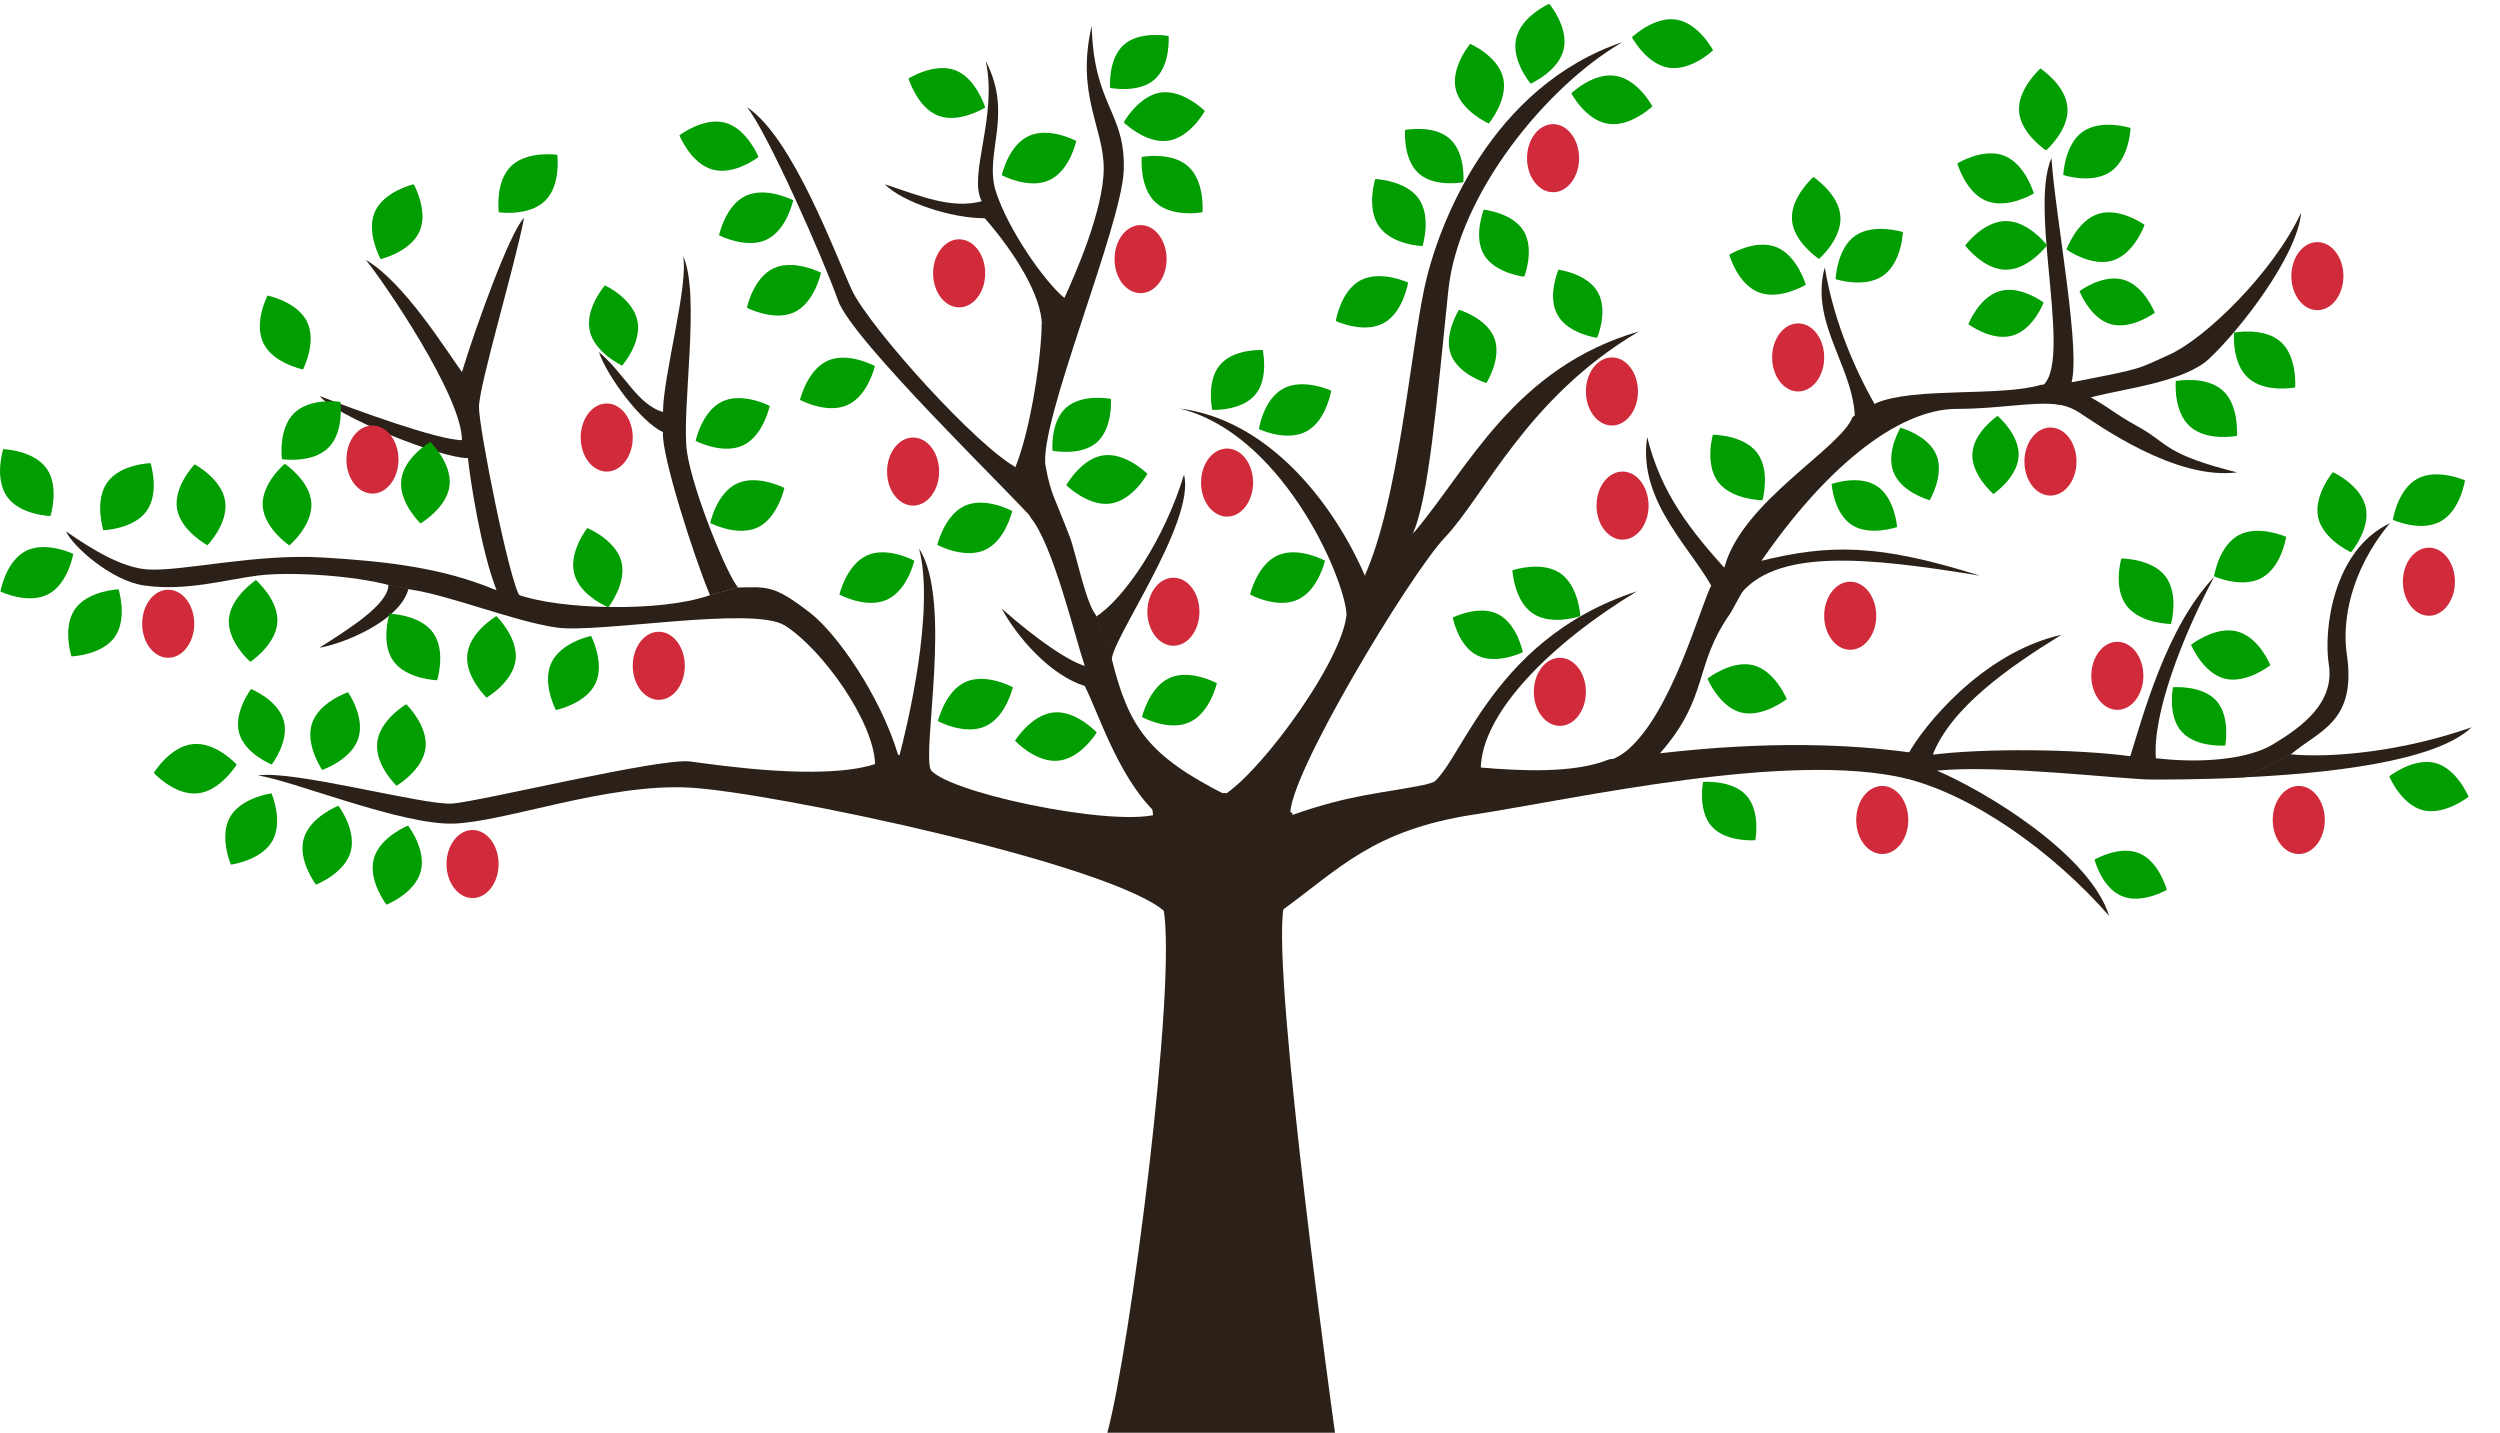 <?xml version="1.0" encoding="utf-8"?>
<!-- Generator: Adobe Illustrator 22.0.1, SVG Export Plug-In . SVG Version: 6.00 Build 0)  -->
<svg version="1.1" id="Layer_1" xmlns="http://www.w3.org/2000/svg" xmlns:xlink="http://www.w3.org/1999/xlink" x="0px" y="0px"
	 viewBox="0 0 1248.5 715.5" style="enable-background:new 0 0 1248.5 715.5;" xml:space="preserve">
<style type="text/css">
	.st0{fill:#2B2118;}
	.st1{fill:#009E00;}
	.st2{fill:#D12A3A;}
</style>
<path id="main" class="st0" d="M641,453.5c-6,35,25.7,262,25.7,262H553c11.2-41,35-224,28-262l-5.5-49.5l36-8l34,10L641,453.5z"/>
<path id="m-branch-5" class="st0" d="M1193.5,261.3c-28.5,13.5-33.2,53.5-30.5,70.5c3,19-13,31-28,40c-12,7.2-34.5,9.5-57,7l-13-1
	c-29-4-75-4-99-1l-12-1c-28.9-4-69.7-6-125,0.4c24.9-28.4,16.4-43.3,35.2-70l10-18c36-55,74-84,103-84c21.8,0,38.4-3.9,51.3-2.1
	l16.7-3.9c15-4,45.6-7.4,58-19c15-14,44-51,46-73c-14,30-48,63-66,71c-16.4,7.3-11.5,6.5-47.5,13.5l-16.5,1.5c-20,6-63,1-82,9l-12,7
	c-6,15.9-55,42-64,75l-7,10c-6,12.9-19.6,62.2-41,81c-2,1.8-4.5,3.4-7.2,4.7l-2.3,0.3c-17.6,7.2-44.4,5.8-64.2,4.1l-27.5,8.5
	c-21.5,4.5-36.5,4.5-67.5,15.5l-4.5,47.5c29-21,45.5-40.2,96-48c52-8,157-32,216-18l16-4c31-3,92.5,4.5,106.5,4.5
	c5,0,23.6,0.1,46.5-1l23-11.5c14-12,33-16,28-50C1169.6,310.7,1173.5,285.3,1193.5,261.3z"/>
<path id="m-branch-4" class="st0" d="M644.5,407.5c-3-17,59.7-120.8,77-139c20-21,41-70,97-103c-62,18-85,68-112,100l-24,21l-10,17
	c2,21-42,82-62,94L644.5,407.5z"/>
<path id="m-branch-3" class="st0" d="M612.2,397c-38.5-19.5-48.5-33.5-57-68l-8-22c-5-6-9.8-30.6-13-39c-8-21-9.2-20.4-12-35
	c-4-21,38-119.9,39-148c1-29-15-32-16-72c-8,34,6,50.8,6,71c0,21-14.5,53.5-19.5,64.5L520.2,162c0,14-5,51-13,71l7.5,25.5
	c11,13,22,59,27,74v10c7,14,16.5,44.5,34.5,62.5L612.2,397z"/>
<path id="m-branch-1" class="st0" d="M577.3,406.8c-24,6-106.5-11.5-113-23l-15.8-6.9c-9.3-30.5-30.9-60.6-43.5-70.5
	c-19-14.9-22.2-13.1-37-13l-14,4c-24.5,8.5-75,7-95.5-0.5l-11.5-2.5c-25.5-10.5-52-14-86-16c-33.2-2-70,7-87,6
	c-13.1-0.8-28-10-41-19c3,7,22.3,24.6,39,27c21,3,41-3,57-5s48,0,66,5l10,2c20,3,52,16,73,19s98.2-11,114-1
	c18.4,11.6,44.4,47.8,45,69.1l-0.7,0.3c-26,8-76.5,0.5-91.5-1.5s-105,20-119,21s-80-17-97-14c16,2,72,25,98,24s76-20,117-18
	s216,39,239,63L577.3,406.8z"/>
<path id="s-branch-20" class="st0" d="M1143.8,376.7c21,2,56.5-1.5,90.5-13.5c-17.9,17.3-72.7,23.1-113.5,25L1143.8,376.7z"/>
<path id="s-branch-19" class="st0" d="M1076.7,379.2c-2-22,13-61,29-91c-24,25-36,71-42,90L1076.7,379.2z"/>
<path id="s-branch-18" class="st0" d="M966.3,384.4c26,11,77.5,42.5,87,73c-28-32-68.2-60.8-103-69L966.3,384.4z"/>
<path id="s-branch-17" class="st0" d="M965,377.5c9-24,38.5-44.5,64.5-60.5c-40,9-69.5,46.5-76.5,59.5L965,377.5z"/>
<path id="s-branch-15" class="st0" d="M1043.2,197.9c14,8,10,7,26,16c13.6,7.7,12,13,48,22c-31,4-69.4-23.8-79-30
	c-3.5-2.2-7.5-3.6-11.7-4.1L1043.2,197.9z"/>
<path id="s-branch-16" class="st0" d="M867.8,298.5c17.9-25.5,66-20,121-11c-51-16-75-16-111-7L867.8,298.5z"/>
<path id="s-branch-14" class="st0" d="M1034,192.5c6-14-7.5-83.5-9.5-113.5c-12,27,13,109-7,115L1034,192.5z"/>
<path id="s-branch-13" class="st0" d="M938.3,205.5c-10-17-22.2-42.7-27-72c-8,29,16.5,51.5,15,79L938.3,205.5z"/>
<path id="s-branch-12" class="st0" d="M863.6,286.3c-20-22-34-40-41-68c-5,33,24,57,34,78L863.6,286.3z"/>
<path id="s-branch-11" class="st0" d="M739.5,384.3c0-28,35-63,78-89c-77,25-89.2,94.1-105.5,97.5L739.5,384.3z"/>
<path id="s-branch-10" class="st0" d="M705.3,267c8.1-16.7,12.2-66.2,18-122c5-48,49-102,87-124c-65,22-92,90-99,123
	c-7.1,33.3-13,107-30,144L705.3,267z"/>
<path id="s-branch-9" class="st0" d="M682.5,289.5c-16-38-49-80-93.5-85.5c50,12,81.5,81.5,83.5,102.5L682.5,289.5z"/>
<path id="s-branch-8" class="st0" d="M555.3,330c-2-8.2,42-69,36-93c-10,33-30,62-44,71L555.3,330z"/>
<path id="s-branch-7" class="st0" d="M531.8,149c-10-8-28.5-34.5-34.5-53.5s9-38-5-65c6,28-9,57-2,70c-15,4-30.5-2.5-48.5-8.5
	c9,9,33,17,50,17c14.5,16.5,28.5,38.6,28.5,53.5L531.8,149z"/>
<path id="s-branch-6" class="st0" d="M516,259.5c-11-13-90.5-89.5-97.5-109.5S383,65.5,373,53.5c23,15,44.5,74.5,52.5,91.5
	c8.6,18.3,63,79,83,89L516,259.5z"/>
<path id="s-branch-5" class="st0" d="M543.3,343c-19-5-36-26-43-39c17,15,34,27,43,29V343z"/>
<path id="s-branch-4" class="st0" d="M449,378c4-15,18-73,10-104c17,26,1,102,6,111L449,378z"/>
<path id="s-branch-3" class="st0" d="M368.6,293.3c-5-5-22.5-47.5-25.5-67.5s7-79-2-98c3,14-10,60-10,78c-13-4-19-19-32-30
	c4,12,21,35,32,40c-1,11,15.5,62.5,23.5,81.5L368.6,293.3z"/>
<path id="s-branch-2" class="st0" d="M259.7,297.8c-5-6-20.5-83.5-20.5-94.5s18.5-72.5,22.5-94.5c-7,7-24,54-31,77
	c-8-11-29-45-48-56c9,11,48,68,48,90c-12,0-53-15-71-22c8,10,60,31,74,31c1,10,6.5,46.5,14.5,66.5L259.7,297.8z"/>
<path id="s-branch-1" class="st0" d="M204,294c-4,16-32.5,27.5-44.5,29.5c14-9,34.5-21.5,34.5-31.5L204,294z"/>
<path class="st1" d="M98.7,396.2C87.3,397.4,76.8,386,76.8,386s8-13.2,19.5-14.4s21.9,10.2,21.9,10.2S110.1,395.1,98.7,396.2z"/>
<path class="st1" d="M136,420c-5.6,9.8-20.7,11.8-20.7,11.8s-6-14-0.4-23.8s20.7-11.8,20.7-11.8S141.6,410.2,136,420z"/>
<path class="st1" d="M175.1,425.4c-3.1,10.9-17.3,16.4-17.3,16.4s-9.2-12.1-6.1-23s17.3-16.4,17.3-16.4S178.2,414.5,175.1,425.4z"/>
<path class="st1" d="M210.1,435.3c-3,10.9-17.1,16.5-17.1,16.5s-9.3-12.1-6.3-23s17.1-16.5,17.1-16.5S213.1,424.4,210.1,435.3z"/>
<path class="st1" d="M155.5,251.3c0.6,11.3-11,21.1-11,21.1s-12.6-8.5-13.3-19.7s11-21.1,11-21.1S154.9,240.1,155.5,251.3z"/>
<path class="st1" d="M216.3,316c6.6,9.2,2,23.7,2,23.7s-15.2-0.4-21.8-9.5s-2-23.7-2-23.7S209.7,306.8,216.3,316z"/>
<path class="st1" d="M212.5,373.5c-1.3,11.2-14.5,18.9-14.5,18.9s-11-10.5-9.6-21.8s14.5-18.9,14.5-18.9S213.8,362.3,212.5,373.5z"
	/>
<path class="st1" d="M310.3,280.4c2.9,10.9-6.5,22.9-6.5,22.9s-14.1-5.7-17-16.7c-2.9-11,6.5-22.9,6.5-22.9S307.4,269.5,310.3,280.4
	z"/>
<path class="st1" d="M257.5,329.5c-1.3,11.2-14.5,18.9-14.5,18.9s-11-10.5-9.6-21.8s14.5-18.9,14.5-18.9S258.8,318.3,257.5,329.5z"
	/>
<path class="st1" d="M297.4,341.3c-4.8,10.2-19.8,13.3-19.8,13.3s-7.1-13.5-2.2-23.7c4.9-10.3,19.8-13.3,19.8-13.3
	S302.2,331.1,297.4,341.3z"/>
<path class="st1" d="M355.9,84.7c-10.9-3-16.6-17.1-16.6-17.1s12-9.3,22.9-6.3c10.9,3,16.6,17.1,16.6,17.1S366.8,87.7,355.9,84.7z"
	/>
<path class="st1" d="M382.8,119.7c-10.2,4.8-23.7-2.2-23.7-2.2s3.1-14.9,13.3-19.7s23.7,2.2,23.7,2.2S393,114.9,382.8,119.7z"/>
<path class="st1" d="M396.7,155.9c-10.2,4.8-23.7-2.2-23.7-2.2s3.1-14.9,13.3-19.7c10.2-4.8,23.7,2.2,23.7,2.2
	S406.9,151.1,396.7,155.9z"/>
<path class="st1" d="M468.6,57.8c-10.5-4-14.9-18.6-14.9-18.6s12.9-8.1,23.4-4.1S492,53.7,492,53.7S479.1,61.8,468.6,57.8z"/>
<path class="st1" d="M371.1,222.4c-10.2,4.8-23.7-2.2-23.7-2.2s3.1-14.9,13.3-19.7c10.2-4.8,23.7,2.2,23.7,2.2
	S381.3,217.6,371.1,222.4z"/>
<path class="st1" d="M378.4,263.4c-10.2,4.8-23.7-2.2-23.7-2.2s3.1-14.9,13.3-19.7c10.2-4.8,23.7,2.2,23.7,2.2
	S388.5,258.6,378.4,263.4z"/>
<path class="st1" d="M153.4,160.8c4.9,10.2-2.1,23.7-2.1,23.7s-14.9-3-19.8-13.2s2.1-23.7,2.1-23.7S148.5,150.6,153.4,160.8z"/>
<path class="st1" d="M163.9,223.7c-8.1,7.9-23.1,5.6-23.1,5.6s-2-15.1,6.1-23s23.1-5.6,23.1-5.6S172,215.8,163.9,223.7z"/>
<path class="st1" d="M272.2,100.3c-8.1,7.9-23.1,5.7-23.1,5.7s-2-15.1,6.1-23s23.1-5.7,23.1-5.7S280.3,92.4,272.2,100.3z"/>
<path class="st1" d="M524,90c-10.3,4.7-23.7-2.5-23.7-2.5s3.2-14.9,13.5-19.6c10.3-4.7,23.7,2.5,23.7,2.5S534.3,85.3,524,90z"/>
<path class="st1" d="M318.3,160.1c2.4,11-7.6,22.5-7.6,22.5s-13.8-6.4-16.2-17.5s7.6-22.6,7.6-22.6S315.9,148.9,318.3,160.1z"/>
<path class="st1" d="M209.5,115.6c-4.6,10.3-19.4,13.8-19.4,13.8s-7.4-13.3-2.9-23.6S206.6,92,206.6,92S214.1,105.3,209.5,115.6z"/>
<path class="st1" d="M224.5,242.5c-1.3,11.2-14.5,18.9-14.5,18.9s-11-10.5-9.6-21.8s14.5-18.9,14.5-18.9S225.8,231.3,224.5,242.5z"
	/>
<path class="st1" d="M112.4,250.2c1.8,11.2-8.8,22.1-8.8,22.1s-13.4-7.2-15.2-18.3s8.8-22.1,8.8-22.1S110.7,239,112.4,250.2z"/>
<path class="st1" d="M73.3,255.1c-6.5,9.2-21.7,9.7-21.7,9.7S47,250.3,53.5,241s21.7-9.7,21.7-9.7S79.8,245.8,73.3,255.1z"/>
<path class="st1" d="M24,296.8c-10.1,5.2-23.8-1.4-23.8-1.4s2.6-15,12.6-20.2s23.8,1.4,23.8,1.4S34,291.7,24,296.8z"/>
<path class="st1" d="M57.4,318c-6.5,9.3-21.7,9.8-21.7,9.8s-4.7-14.5,1.8-23.7s21.7-9.8,21.7-9.8S63.8,308.7,57.4,318z"/>
<path class="st1" d="M23.3,234c6.5,9.2,1.9,23.7,1.9,23.7S10,257.3,3.5,248s-1.9-23.7-1.9-23.7S16.8,224.8,23.3,234z"/>
<path class="st1" d="M138.5,310.9c-0.8,11.3-13.5,19.6-13.5,19.6s-11.5-10-10.7-21.2s13.5-19.6,13.5-19.6S139.3,299.6,138.5,310.9z"
	/>
<path class="st1" d="M178.9,368.9c-3.6,10.7-18,15.6-18,15.6s-8.6-12.5-5.1-23.2s18-15.6,18-15.6S182.5,358.1,178.9,368.9z"/>
<path class="st1" d="M141.7,359.9c2.9,10.4-6,21.9-6,21.9s-13.5-5.4-16.3-15.8s6-21.9,6-21.9S138.8,349.5,141.7,359.9z"/>
<path class="st1" d="M780.9,24.6c-2.5,11-16.5,17.2-16.5,17.2s-9.8-11.6-7.2-22.7s16.5-17.2,16.5-17.2S783.5,13.6,780.9,24.6z"/>
<path class="st1" d="M750.7,39c2.5,11-7.2,22.7-7.2,22.7s-13.9-6.2-16.5-17.1c-2.6-11,7.2-22.7,7.2-22.7S748.1,27.9,750.7,39z"/>
<path class="st1" d="M724,69.3c8.1,7.2,6.8,21.7,6.8,21.7s-14.3,2.8-22.3-4.4c-8-7.2-6.8-21.7-6.8-21.7S716,62.1,724,69.3z"/>
<path class="st1" d="M577.2,101.2c-8.4-7.6-7-22.8-7-22.8s14.9-2.9,23.3,4.8s7,22.8,7,22.8S585.6,108.8,577.2,101.2z"/>
<path class="st1" d="M583.2,70.3c-11.2,1.5-22-9.2-22-9.2s7.4-13.3,18.5-14.9s22,9.2,22,9.2S594.5,68.7,583.2,70.3z"/>
<path class="st1" d="M576.7,39.6c-8,7.2-22.3,4.3-22.3,4.3s-1.2-14.5,6.9-21.6c8.1-7.1,22.3-4.3,22.3-4.3S584.7,32.4,576.7,39.6z"/>
<path class="st1" d="M708.5,99.2c6.5,9.2,1.9,23.7,1.9,23.7s-15.2-0.5-21.7-9.8s-1.9-23.7-1.9-23.7S702,90,708.5,99.2z"/>
<path class="st1" d="M641,194c10-5.3,23.8,1.1,23.8,1.1s-2.4,15-12.3,20.3c-9.9,5.4-23.8-1.1-23.8-1.1S630.9,199.3,641,194z"/>
<path class="st1" d="M679.4,140c10-5.3,23.8,1.1,23.8,1.1s-2.4,15-12.3,20.3c-9.9,5.4-23.8-1.1-23.8-1.1S669.4,145.4,679.4,140z"/>
<path class="st1" d="M609.2,182.3c6.9-8.3,21.4-7.5,21.4-7.5s3.2,14.2-3.8,22.4c-7,8.2-21.4,7.5-21.4,7.5S602.3,190.6,609.2,182.3z"
	/>
<path class="st1" d="M481.8,252.6c10.3-4.7,23.7,2.6,23.7,2.6s-3.3,14.8-13.7,19.5c-10.4,4.6-23.7-2.6-23.7-2.6
	S471.6,257.3,481.8,252.6z"/>
<path class="st1" d="M526.1,355.8c11.2-1.2,21.6,10,21.6,10s-7.9,13-19.2,14.1c-11.3,1.1-21.6-10-21.6-10S514.9,357,526.1,355.8z"/>
<path class="st1" d="M584,338.6c10.3-4.7,23.7,2.6,23.7,2.6s-3.3,14.8-13.7,19.5s-23.7-2.6-23.7-2.6S573.8,343.3,584,338.6z"/>
<path class="st1" d="M638,277.4c10.3-4.7,23.7,2.6,23.7,2.6s-3.3,14.8-13.7,19.5s-23.7-2.6-23.7-2.6S627.7,282.1,638,277.4z"/>
<path class="st1" d="M432.9,277.4c10.3-4.7,23.7,2.6,23.7,2.6s-3.3,14.8-13.7,19.5s-23.7-2.6-23.7-2.6S422.7,282.1,432.9,277.4z"/>
<path class="st1" d="M482.1,340.6c10.3-4.7,23.7,2.6,23.7,2.6s-3.3,14.8-13.7,19.5s-23.7-2.6-23.7-2.6S471.9,345.3,482.1,340.6z"/>
<path class="st1" d="M413.2,180.2c10.3-4.7,23.7,2.6,23.7,2.6s-3.3,14.8-13.7,19.5c-10.4,4.6-23.7-2.6-23.7-2.6
	S403,184.9,413.2,180.2z"/>
<path class="st1" d="M554.5,251.5c-11.2,1.5-22-9.2-22-9.2s7.4-13.3,18.5-14.9s22,9.2,22,9.2S565.8,249.9,554.5,251.5z"/>
<path class="st1" d="M547.9,220.8c-8,7.2-22.3,4.3-22.3,4.3s-1.2-14.5,6.9-21.6c8.1-7.1,22.3-4.3,22.3-4.3S555.9,213.5,547.9,220.8z
	"/>
<path class="st1" d="M825.2,53.1c0,0-10.9,10.5-22.2,8.7c-11.2-1.8-18.3-15.2-18.3-15.2s11-10.6,22.2-8.7
	C818.1,39.7,825.2,53.1,825.2,53.1z"/>
<path class="st1" d="M855.5,25.1c0,0-10.9,10.5-22.2,8.7C822.1,32,815,18.6,815,18.6S826,8,837.2,9.8S855.5,25.1,855.5,25.1z"/>
<path class="st1" d="M797.6,168.7c0,0-14.4-1.9-19.7-11.3c-5.4-9.3,0.4-22.7,0.4-22.7s14.4,1.8,19.7,11.3S797.6,168.7,797.6,168.7z"
	/>
<path class="st1" d="M1064,63.9c0,0-0.5,15.1-9.8,21.7s-23.8,1.8-23.8,1.8s0.6-15.3,9.8-21.7C1049.5,59.3,1064,63.9,1064,63.9z"/>
<path class="st1" d="M950.3,115.9c0,0-0.5,15.1-9.8,21.7s-23.8,1.8-23.8,1.8s0.6-15.3,9.8-21.7C935.8,111.3,950.3,115.9,950.3,115.9
	z"/>
<path class="st1" d="M1015.7,96.6c0,0-12.9,7.9-23.5,3.8s-14.7-18.8-14.7-18.8s13-8,23.5-3.8S1015.7,96.6,1015.7,96.6z"/>
<path class="st1" d="M901.8,142.2c0,0-12.9,7.9-23.5,3.8s-14.7-18.8-14.7-18.8s13-8,23.5-3.8C897.6,127.6,901.8,142.2,901.8,142.2z"
	/>
<path class="st1" d="M1019,34.2c0,0,12.7,8.3,13.5,19.6s-10.7,21.3-10.7,21.3s-12.8-8.4-13.5-19.6S1019,34.2,1019,34.2z"/>
<path class="st1" d="M905.6,88.4c0,0,12.7,8.3,13.5,19.6c0.8,11.4-10.7,21.3-10.7,21.3s-12.8-8.4-13.5-19.6
	C894.2,98.4,905.6,88.4,905.6,88.4z"/>
<path class="st1" d="M1071,112.3c0,0-5.1,14.4-15.9,17.8c-10.8,3.3-23.1-5.5-23.1-5.5s5.1-14.3,15.9-17.8
	C1058.7,103.4,1071,112.3,1071,112.3z"/>
<path class="st1" d="M1076.1,156.2c0,0-11.6,8.6-22,5.7c-10.4-3-15.6-16.5-15.6-16.5s11.6-8.7,22-5.7
	C1070.9,142.7,1076.1,156.2,1076.1,156.2z"/>
<path class="st1" d="M1141.7,268.1c0,0-2.2,15-12.2,20.5s-23.8-0.8-23.8-0.8s2.3-15.1,12.2-20.5
	C1127.8,261.9,1141.7,268.1,1141.7,268.1z"/>
<path class="st1" d="M1231,239.9c0,0-2.2,15-12.2,20.5c-10,5.5-23.8-0.8-23.8-0.8s2.3-15.1,12.2-20.5
	C1217.1,233.7,1231,239.9,1231,239.9z"/>
<path class="st1" d="M1165,235.8c0,0,13.8,6.2,16.4,17.3c2.6,11.1-7.3,22.7-7.3,22.7s-13.9-6.3-16.4-17.3
	C1155.3,247.5,1165,235.8,1165,235.8z"/>
<path class="st1" d="M1084.2,311.6c0,0-15.1,0-22.1-9s-2.7-23.7-2.7-23.7s15.3,0,22.1,9C1088.3,297,1084.2,311.6,1084.2,311.6z"/>
<path class="st1" d="M880.2,249.8c0,0-15.1,0-22.1-9c-6.9-9.1-2.7-23.7-2.7-23.7s15.3,0,22.1,9C884.3,235.1,880.2,249.8,880.2,249.8
	z"/>
<path class="st1" d="M1133.8,332.2c0,0-12,9.5-22.9,6.7c-10.9-2.9-16.7-16.9-16.7-16.9s11.9-9.4,22.9-6.7
	C1128.2,318.1,1133.8,332.2,1133.8,332.2z"/>
<path class="st1" d="M1232.8,397.9c0,0-12,9.5-22.9,6.7c-10.9-2.9-16.7-16.9-16.7-16.9s11.9-9.4,22.9-6.7
	C1227.1,383.9,1232.8,397.9,1232.8,397.9z"/>
<path class="st1" d="M892.3,349.1c0,0-12,9.5-22.9,6.7c-10.9-2.9-16.7-16.9-16.7-16.9s11.9-9.4,22.9-6.7
	C886.6,335.1,892.3,349.1,892.3,349.1z"/>
<path class="st1" d="M789.2,307.7c0,0-14.5,5-23.8-1.4c-9.3-6.3-10.1-21.5-10.1-21.5s14.4-4.9,23.8,1.4
	C788.5,292.6,789.2,307.7,789.2,307.7z"/>
<path class="st1" d="M1111.3,372.3c0,0-14.4,1.2-21.7-6.8s-4.4-22.3-4.4-22.3s14.5-1.2,21.7,6.8
	C1114,358.1,1111.3,372.3,1111.3,372.3z"/>
<path class="st1" d="M876.6,419.6c0,0-14.4,1.2-21.7-6.8c-7.2-8-4.4-22.3-4.4-22.3s14.5-1.2,21.7,6.8
	C879.4,405.4,876.6,419.6,876.6,419.6z"/>
<path class="st1" d="M760.5,325.7c0,0-13,6.4-22.6,1.7c-9.7-4.7-12.4-19-12.4-19s13-6.5,22.6-1.7S760.5,325.7,760.5,325.7z"/>
<path class="st1" d="M1082.1,444.4c0,0-12.5,7.3-22.5,3.1s-13.6-18.2-13.6-18.2s12.5-7.4,22.5-3.1
	C1078.4,430.4,1082.1,444.4,1082.1,444.4z"/>
<path class="st1" d="M1001.8,110.4c11.3,0,20.5,12.1,20.5,12.1s-9.1,12.1-20.4,12.2s-20.5-12.1-20.5-12.1S990.4,110.4,1001.8,110.4z
	"/>
<path class="st1" d="M998.6,145.4c10.4-3.1,22,5.7,22,5.7s-5.2,13.6-15.6,16.5c-10.4,3-22-5.7-22-5.7S988.2,148.5,998.6,145.4z"/>
<path class="st1" d="M761.2,138.2c0,0-14.4-1.6-20-10.8s-0.2-22.7-0.2-22.7s14.5,1.5,20,10.8S761.2,138.2,761.2,138.2z"/>
<path class="st1" d="M742.3,191.3c0,0-13.9-4.2-17.7-14.2s4-22.4,4-22.4s13.9,4.1,17.7,14.2S742.3,191.3,742.3,191.3z"/>
<path class="st1" d="M1117.1,217.7c0,0-14.9,2.9-23.4-4.7c-8.5-7.6-7.1-22.7-7.1-22.7s15-2.9,23.4,4.7
	C1118.4,202.5,1117.1,217.7,1117.1,217.7z"/>
<path class="st1" d="M1146.2,193.5c0,0-14.9,2.9-23.4-4.7s-7.1-22.7-7.1-22.7s15-2.9,23.4,4.7
	C1147.4,178.3,1146.2,193.5,1146.2,193.5z"/>
<path class="st1" d="M995.5,246.7c0,0-11-9.4-10.5-20.1c0.5-10.8,12.6-18.9,12.6-18.9s11.1,9.4,10.5,20.1
	C1007.5,238.6,995.5,246.7,995.5,246.7z"/>
<path class="st1" d="M963.7,249.8c0,0-14-3.8-18-13.8c-4.1-10,3.4-22.4,3.4-22.4s14,3.8,18,13.8S963.7,249.8,963.7,249.8z"/>
<path class="st1" d="M947.4,263.2c0,0-13.7,4.8-22.7-1.1s-10-20.4-10-20.4s13.7-4.9,22.7,1.1S947.4,263.2,947.4,263.2z"/>
<ellipse class="st2" cx="236" cy="431.5" rx="13" ry="17"/>
<ellipse class="st2" cx="329" cy="332.5" rx="13" ry="17"/>
<ellipse class="st2" cx="84" cy="311.5" rx="13" ry="17"/>
<ellipse class="st2" cx="186" cy="229.5" rx="13" ry="17"/>
<ellipse class="st2" cx="456" cy="235.5" rx="13" ry="17"/>
<ellipse class="st2" cx="303" cy="218.5" rx="13" ry="17"/>
<ellipse class="st2" cx="479" cy="136.5" rx="13" ry="17"/>
<ellipse class="st2" cx="569.6" cy="129.4" rx="13" ry="17"/>
<ellipse class="st2" cx="775.6" cy="79" rx="13" ry="17"/>
<ellipse class="st2" cx="805" cy="195.5" rx="13" ry="17"/>
<ellipse class="st2" cx="898" cy="178.5" rx="13" ry="17"/>
<ellipse class="st2" cx="612.8" cy="241" rx="13" ry="17"/>
<ellipse class="st2" cx="586" cy="305.5" rx="13" ry="17"/>
<ellipse class="st2" cx="779" cy="345.5" rx="13" ry="17"/>
<ellipse class="st2" cx="810.3" cy="252.5" rx="13" ry="17"/>
<ellipse class="st2" cx="924" cy="307.5" rx="13" ry="17"/>
<ellipse class="st2" cx="940" cy="409.5" rx="13" ry="17"/>
<ellipse class="st2" cx="1148" cy="409.5" rx="13" ry="17"/>
<ellipse class="st2" cx="1024" cy="230.5" rx="13" ry="17"/>
<ellipse class="st2" cx="1157.3" cy="137.9" rx="13" ry="17"/>
<ellipse class="st2" cx="1057.4" cy="337.5" rx="13" ry="17"/>
<ellipse class="st2" cx="1213" cy="290.5" rx="13" ry="17"/>
</svg>
